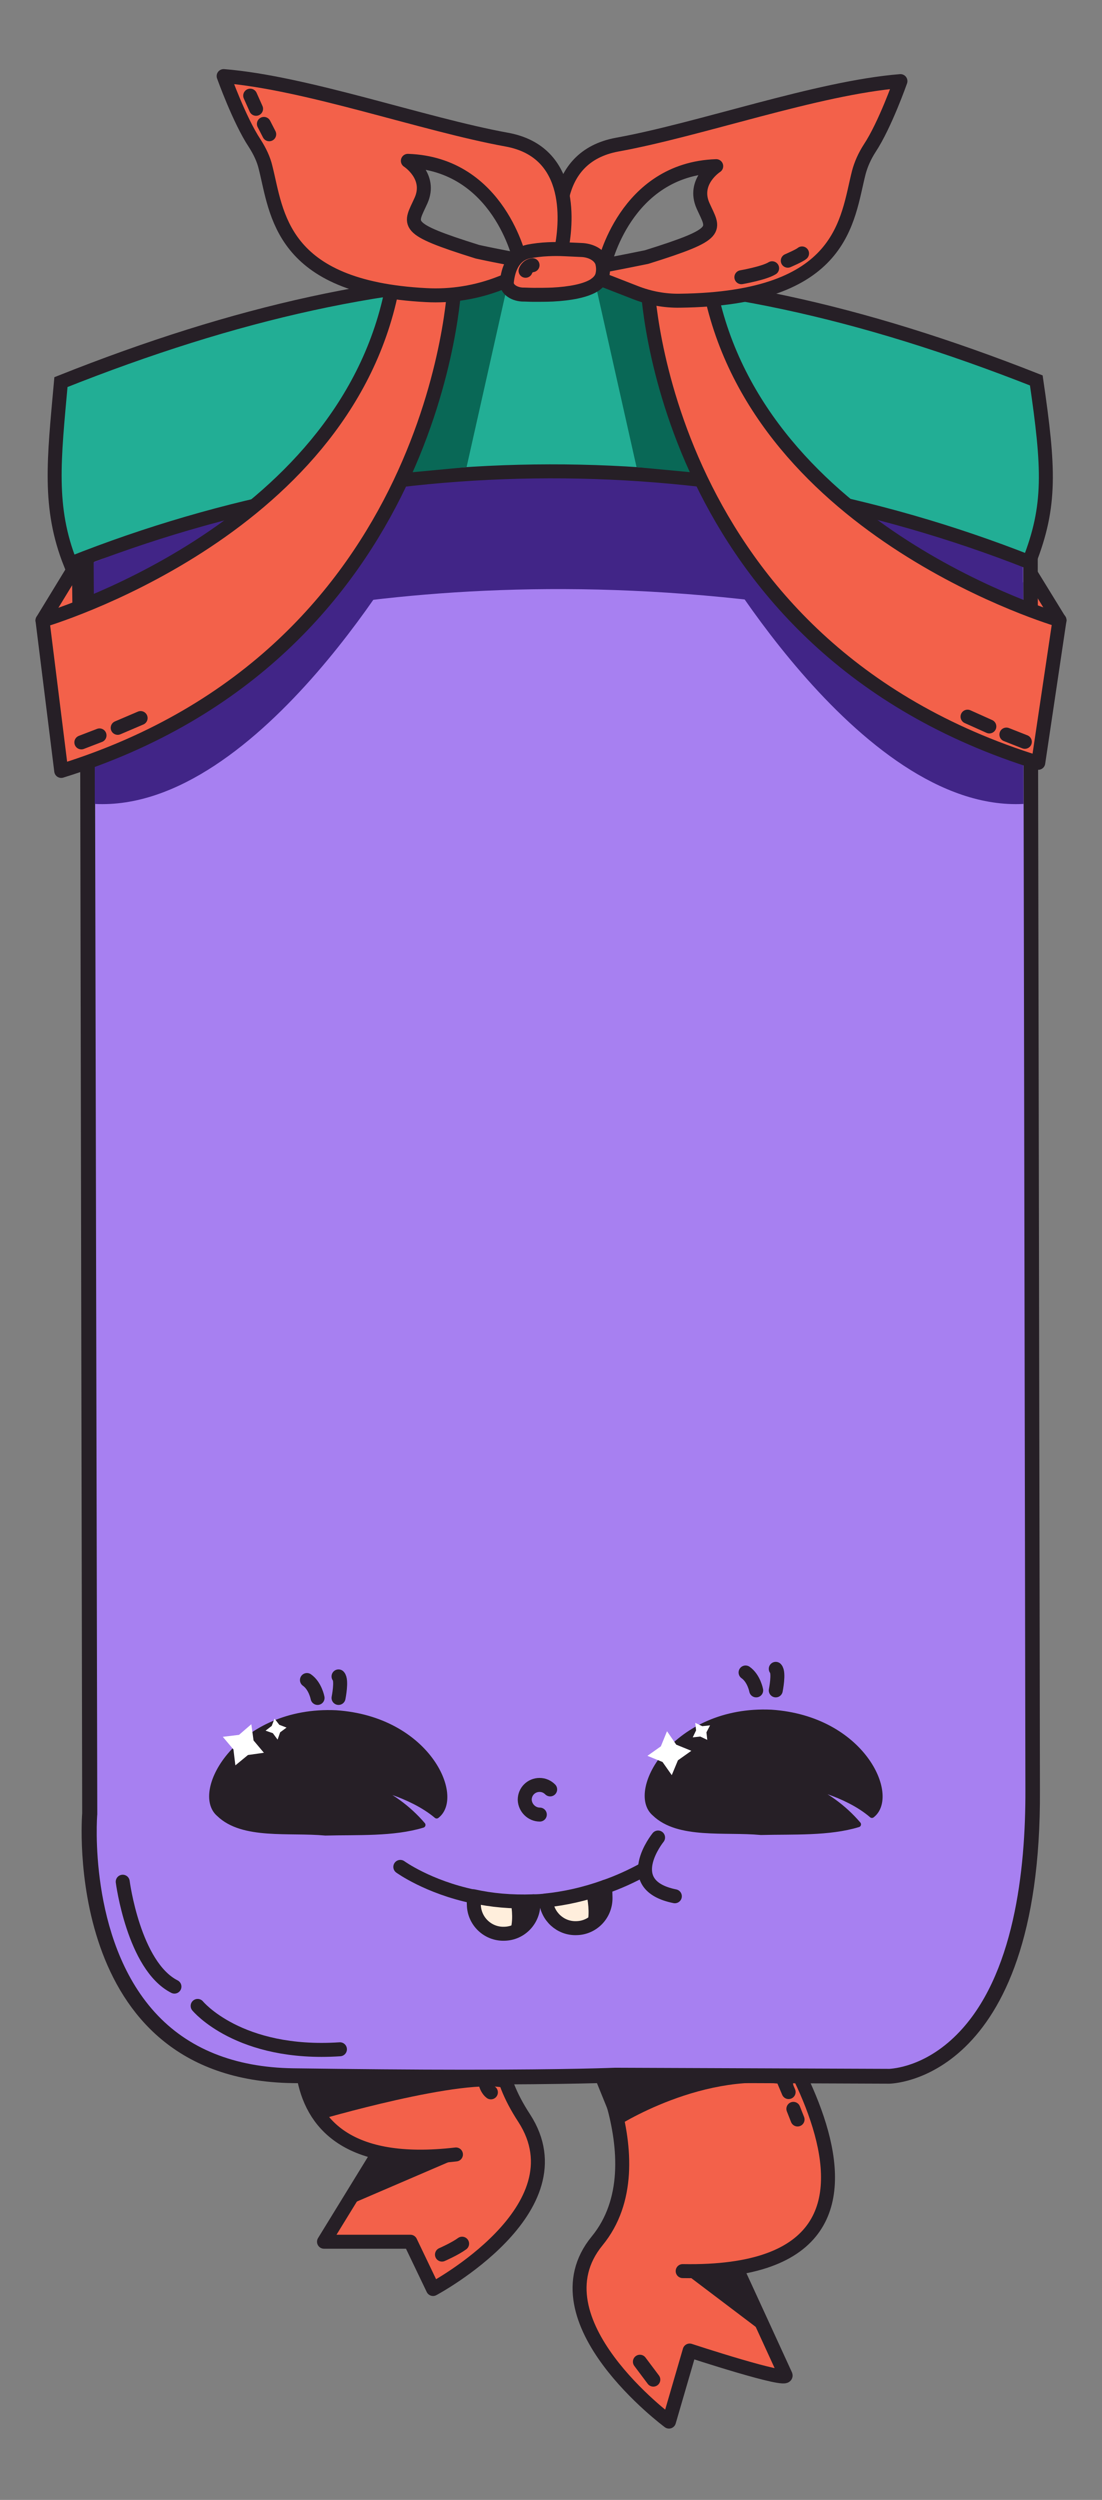 <?xml version="1.0" encoding="utf-8"?>
<!-- Generator: Adobe Illustrator 25.4.1, SVG Export Plug-In . SVG Version: 6.00 Build 0)  -->
<svg version="1.1" id="Layer_1" xmlns="http://www.w3.org/2000/svg" xmlns:xlink="http://www.w3.org/1999/xlink" x="0px" y="0px"
	 viewBox="0 0 394.2 893.7" style="enable-background:new 0 0 394.2 893.7;" xml:space="preserve">
<rect x="0" y="0" width="394.2" height="893.7" fill="#808080" stroke="none"/>
<style type="text/css">
	.st0{fill:#F3614A;stroke:#261F26;stroke-width:5;stroke-linecap:round;stroke-linejoin:round;stroke-miterlimit:10;}
	.st1{fill:#261F26;}
	.st2{fill:#A780F1;}
	.st3{fill:#412587;}
	.st4{fill:#22AE95;stroke:#261F26;stroke-width:5;stroke-miterlimit:10;}
	.st5{fill:#096856;}
	.st6{fill:none;stroke:#261F26;stroke-width:2;stroke-linecap:round;stroke-linejoin:round;stroke-miterlimit:10;}
	.st7{fill:none;stroke:#261F26;stroke-width:5;stroke-linecap:round;stroke-linejoin:round;stroke-miterlimit:10;}
	.st8{fill:#FFEEDC;stroke:#261F26;stroke-width:5;stroke-linecap:round;stroke-linejoin:round;stroke-miterlimit:10;}
	.st9{fill:#FFFFFF;}
</style>
<g>
	<polygon class="st0" points="365.9,200.5 379,221.8 365.6,224.4 	"/>
	<path class="st0" d="M135.5,769.5l-19.6,31.9h30.9l8.1,16.9c0,0,53.7-28.6,32.6-61.1c-21.2-32.5,4.9-41.6,4.9-41.6l-79.8-9.1
		c0,0-27.7,72.8,50.5,63.7"/>
	<path class="st1" d="M113.2,758.1c0,0,53.6-15.8,68.1-11.5v-19.3H141l-35.9,5.4L113.2,758.1z"/>
	<path class="st0" d="M263.4,810.8c0,0,16.3,35.4,17.6,38.3s-34.3-8.8-34.3-8.8l-7.4,25.4c0,0-49-36.2-25.7-64.6s-6.1-77.3-6.1-77.3
		l56.4-17.3c0,0,84.4,107.3-19.7,105.4"/>
	<path class="st1" d="M220,760.6c0,0,32.2-21.2,63.8-14.9l-2.5-16.1h-73.9L220,760.6z"/>
	<g>
		<path class="st2" d="M165.9,742.5c-18.4,0-39-0.2-61.2-0.5c-21.8-0.3-39.1-7.3-51.4-20.8c-24.8-27.2-21.4-72.3-21.3-72.8
			c0-0.1,0-0.2,0-0.2l-0.7-372.3L31,191c49.3-34.5,103.4-52,160.8-52c93.7,0,167,47.3,176.8,53.9l0.8,446.9
			c0.1,29.2-4.2,68.5-25.6,89.6c-12.6,12.5-25.5,12.7-25.6,12.7c0,0-98.1-0.4-98.1-0.4C219.8,741.8,203.7,742.5,165.9,742.5
			C166,742.5,166,742.5,165.9,742.5z"/>
		<path class="st1" d="M191.8,141.7c51.9,0,97,14.7,125.8,27c25.2,10.8,42.5,21.7,48.4,25.6l0.8,445.6c0.1,28.5-4,66.8-24.5,87.4
			c-11.7,11.8-23.3,12.2-24.1,12.3l-98-0.4c0,0,0,0,0,0c-0.1,0-0.1,0-0.2,0c-0.2,0-16.2,0.7-53.9,0.7c-18.4,0-39-0.2-61.2-0.5
			c-21-0.3-37.7-7-49.5-20c-24-26.4-20.7-70.3-20.6-70.8c0-0.2,0-0.3,0-0.5L34,275.8l-0.4-83.4C82.2,158.7,135.3,141.7,191.8,141.7
			 M191.8,136.4c-50.4,0-106.9,13.4-163.5,53.3l0.4,86.2l0.7,372.3c0,0-7.9,95.3,75.3,96.5c24.8,0.3,45,0.5,61.3,0.5
			c38.3,0,54.1-0.7,54.1-0.7l98,0.4c0,0,54.5-0.1,53.9-105c-0.2-118.5-0.8-448.4-0.8-448.4S294.1,136.4,191.8,136.4L191.8,136.4z"/>
	</g>
	<g>
		<path class="st3" d="M365.9,200.5l0.1,32.6c-164.5-43.7-281.2-13-332.3,2.5L33.5,201C143.6,157.2,255.7,157.1,365.9,200.5z"/>
	</g>
	<g>
		<path class="st4" d="M368.1,200.9c-110.2-43.4-232.9-43.2-342.9,0.6c-8-20.1-5.9-37.1-3.4-64.9c125.4-49.9,223.4-50.1,348.9-0.6
			C375.3,167.5,376,180.8,368.1,200.9z"/>
	</g>
	<polygon class="st5" points="227.4,102.8 213.1,102 227.7,167 250.1,169.1 232.1,103.1 	"/>
	<g>
		<path class="st1" d="M132.1,638.5c7.3,3.1,13.9,7.8,19.1,13.9c-10.5,3.2-23.2,2.5-34.8,2.8c-13-1.2-29.5,1.5-38-6.7
			c-9.4-7.9,7.3-37.7,41.8-36.1c32.7,2.2,44.9,29.9,36,36.7C146.8,641.2,132,638.2,132.1,638.5z"/>
		<path class="st6" d="M132.1,638.5c7.3,3.1,13.9,7.8,19.1,13.9c-10.5,3.2-23.2,2.5-34.8,2.8c-13-1.2-29.5,1.5-38-6.7
			c-9.4-7.9,7.3-37.7,41.8-36.1c32.7,2.2,44.9,29.9,36,36.7C146.8,641.2,132,638.2,132.1,638.5z"/>
	</g>
	<polygon class="st5" points="167.2,102.8 181.5,102 166.9,167 144.5,169.1 162.6,103.1 	"/>
	<g>
		<path class="st1" d="M287.9,638.3c7.3,3.1,13.9,7.8,19.1,13.9c-10.5,3.2-23.1,2.5-34.8,2.8c-13-1.2-29.5,1.5-38-6.7
			c-9.4-7.9,7.3-37.7,41.7-36.1c32.7,2.2,44.9,29.9,36,36.7C302.6,640.9,287.8,638,287.9,638.3z"/>
		<path class="st6" d="M287.9,638.3c7.3,3.1,13.9,7.8,19.1,13.9c-10.5,3.2-23.1,2.5-34.8,2.8c-13-1.2-29.5,1.5-38-6.7
			c-9.4-7.9,7.3-37.7,41.7-36.1c32.7,2.2,44.9,29.9,36,36.7C302.6,640.9,287.8,638,287.9,638.3z"/>
	</g>
	<path class="st7" d="M193.1,648.7c-2.9,0-5.3-2.4-5.4-5.3c0-3,2.4-5.3,5.3-5.3c1.5,0,2.8,0.6,3.8,1.6"/>
	<g>
		<path class="st7" d="M113.6,607c0,0-0.8-4.3-3.8-6.4"/>
		<path class="st7" d="M121.1,607c0,0,1.3-6.4,0-7.7"/>
	</g>
	<g>
		<path class="st7" d="M270.5,604.3c0,0-0.8-4.3-3.8-6.4"/>
		<path class="st7" d="M277.5,604.3c0,0,1.3-6.4,0-7.7"/>
	</g>
	<g>
		<path class="st7" d="M235.4,656.9c0,0-13.8,17,6,21"/>
		<g>
			<path class="st7" d="M230.7,668.1c-4.9,2.7-9.6,4.8-14.2,6.4"/>
			<path class="st7" d="M143.2,667.4c0,0,9.9,7.2,26.2,10.6"/>
			<path class="st7" d="M195.4,679.4c-1.6,0.2-3.1,0.3-4.6,0.3"/>
			<path class="st8" d="M190.8,680.4c0.1,5.9-4.5,10.8-10.4,10.9c-5.9,0.2-10.8-4.5-10.9-10.4l-0.1-3c6.3,1.4,13.4,2.1,21.4,1.8
				L190.8,680.4z"/>
			<path class="st8" d="M216.6,678.4c0.1,5.9-4.5,10.8-10.4,10.9c-5.7,0.2-10.5-4.2-10.9-9.9c6.6-0.7,13.7-2.2,21.2-4.9L216.6,678.4
				z"/>
		</g>
	</g>
	<g>
		<path class="st3" d="M251.7,191.3c0,0,55.2,99.2,114.4,96.1l-0.1-79.2L251.7,191.3z"/>
	</g>
	<path class="st1" d="M216,679.1c0.1,4.4-2.5,8.3-6.3,10c1.3-3.7,0.9-8.2,0.1-11.9c2-0.6,4.1-1.2,6.1-2L216,679.1z"/>
	<path class="st1" d="M190.1,681.2c0.1,5.1-3.4,9.5-8.3,10.7c1.7-3.3,1.6-7.6,1-11.3c2.3,0.1,4.8,0.1,7.2,0L190.1,681.2z"/>
	<path class="st7" d="M43.9,672.7c0,0,3.9,30.1,18.5,37.5"/>
	<path class="st7" d="M70.7,717.1c0,0,14.7,17.9,50.9,15.5"/>
	<path class="st0" d="M231.6,101.5c0,0,4.4,129.3,139.8,171.2l7.6-51c0,0-107.2-31.1-124.9-118L231.6,101.5z"/>
	<polygon class="st1" points="244.1,812 274.5,835 263.4,810.8 	"/>
	<polygon class="st1" points="125.4,788 161,772.7 134,770.7 	"/>
	<line class="st7" x1="366.6" y1="265.2" x2="360" y2="262.6"/>
	<line class="st7" x1="353.9" y1="259.7" x2="346.1" y2="256.2"/>
	<g>
		<path class="st3" d="M148.3,191.3c0,0-55.2,99.2-114.4,96.1l0.1-79.2L148.3,191.3z"/>
	</g>
	<polygon class="st0" points="28.2,200.5 15.2,221.8 28.5,224.4 	"/>
	<path class="st0" d="M162.6,101.5c0,0-5.3,132.1-140.7,174.1l-6.7-53.8c0,0,107.2-31.1,124.9-118L162.6,101.5z"/>
	<line class="st7" x1="29.1" y1="265.4" x2="35.6" y2="262.9"/>
	<line class="st7" x1="42.1" y1="260.2" x2="50.3" y2="256.7"/>
	<line class="st7" x1="233.7" y1="850.7" x2="228.9" y2="844.3"/>
	<line class="st7" x1="279.9" y1="742.7" x2="282.1" y2="747.9"/>
	<line class="st7" x1="283.8" y1="753.9" x2="285.3" y2="757.7"/>
	<path class="st0" d="M173.2,742.7c0,0,0.4,3.8,2.4,5.3"/>
	<path class="st0" d="M158.1,806c0,0,4.6-2,7.2-3.9"/>
	<g>
		<g>
			<path class="st0" d="M201.4,91.6c2.4,0.1,4.8,0.3,6.9,0.8c4.3,0.9,6.3,4.3,7.2,7.6l11.8,4.6c5.1,2,10.5,3,15.9,2.9
				c58.9-0.7,59.7-28.9,64-45.8c0.8-3,2.1-5.9,3.9-8.7c5.5-8.3,11-24,11-24c-29.8,2.4-71.5,17.3-101.3,22.7
				C196.4,56.2,199.5,82.4,201.4,91.6z M216.1,94.9c0,0,7.4-34.4,40.1-35.5c0,0-8.6,5.5-4.7,14.2s7,9.8-20.2,18.3
				C223.5,93.5,216.1,94.9,216.1,94.9z"/>
			<path class="st0" d="M181.2,49.9C151.5,44.5,109.7,29.6,80,27.2c0,0,5.6,15.7,11.1,24c1.8,2.8,3.2,5.7,3.9,8.7
				c4.1,16.2,5.1,42.9,57.4,45.6c9.1,0.5,18.2-1,26.6-4.3l7.6-3c0.9-3.3,2.9-6.7,7.2-7.6c2.1-0.4,4.5-0.7,6.9-0.8
				C202.6,80.6,205.7,54.3,181.2,49.9z M170.8,90c-27.2-8.5-24.1-9.6-20.2-18.3s-4.7-14.2-4.7-14.2C178.6,58.6,186,93,186,93
				S178.6,91.7,170.8,90z"/>
			<path class="st0" d="M215.5,98.2c-0.3,1.4-1.2,2.5-2.4,3.4c0,0-0.1,0-0.1,0.1c-3.3,2.3-9.4,3.3-15.3,3.6
				c-2.3,0.1-4.6,0.1-6.7,0.1c-1.5,0-2.9-0.1-4.2-0.1c-3.2-0.2-5.7-2.1-5.5-4.4c0-0.1,0-0.1,0-0.1c0.1-1,0.3-2.2,0.6-3.3
				c0.9-3.3,2.9-6.7,7.2-7.6c2.1-0.4,4.5-0.7,6.9-0.8c2-0.1,4-0.1,6,0c2.4,0.1,4.6,0.2,6.5,0.3c3.4,0.3,6.1,2,6.9,4.4
				C215.7,95,215.9,96.5,215.5,98.2z"/>
		</g>
	</g>
	<line class="st7" x1="89.5" y1="34.2" x2="91.6" y2="38.9"/>
	<line class="st7" x1="94.4" y1="44.3" x2="96.3" y2="48"/>
	<path class="st0" d="M188,96.8c0,0,0.5-1.7,2.5-2"/>
	<path class="st0" d="M265.2,99.1c0,0,8.1-1.4,11-3.2"/>
	<path class="st0" d="M281.8,93.2c0,0,4.2-1.8,5.1-2.6"/>
</g>
<polygon class="st9" points="98.2,614.4 99.9,616.6 102.5,617.6 100.2,619.3 99.3,621.9 97.6,619.6 95,618.7 97.2,617 "/>
<polygon class="st9" points="89.9,616.4 90.7,622.2 94.4,626.6 88.7,627.4 84.2,631.1 83.5,625.4 79.7,620.9 85.5,620.2 "/>
<polygon class="st9" points="248.7,615.9 251.2,617.1 254,616.8 252.7,619.3 253,622 250.5,620.8 247.8,621.1 249,618.6 "/>
<polygon class="st9" points="238.6,618.9 241.9,623.7 247.3,625.9 242.5,629.3 240.3,634.6 237,629.9 231.6,627.7 236.4,624.3 "/>
</svg>

